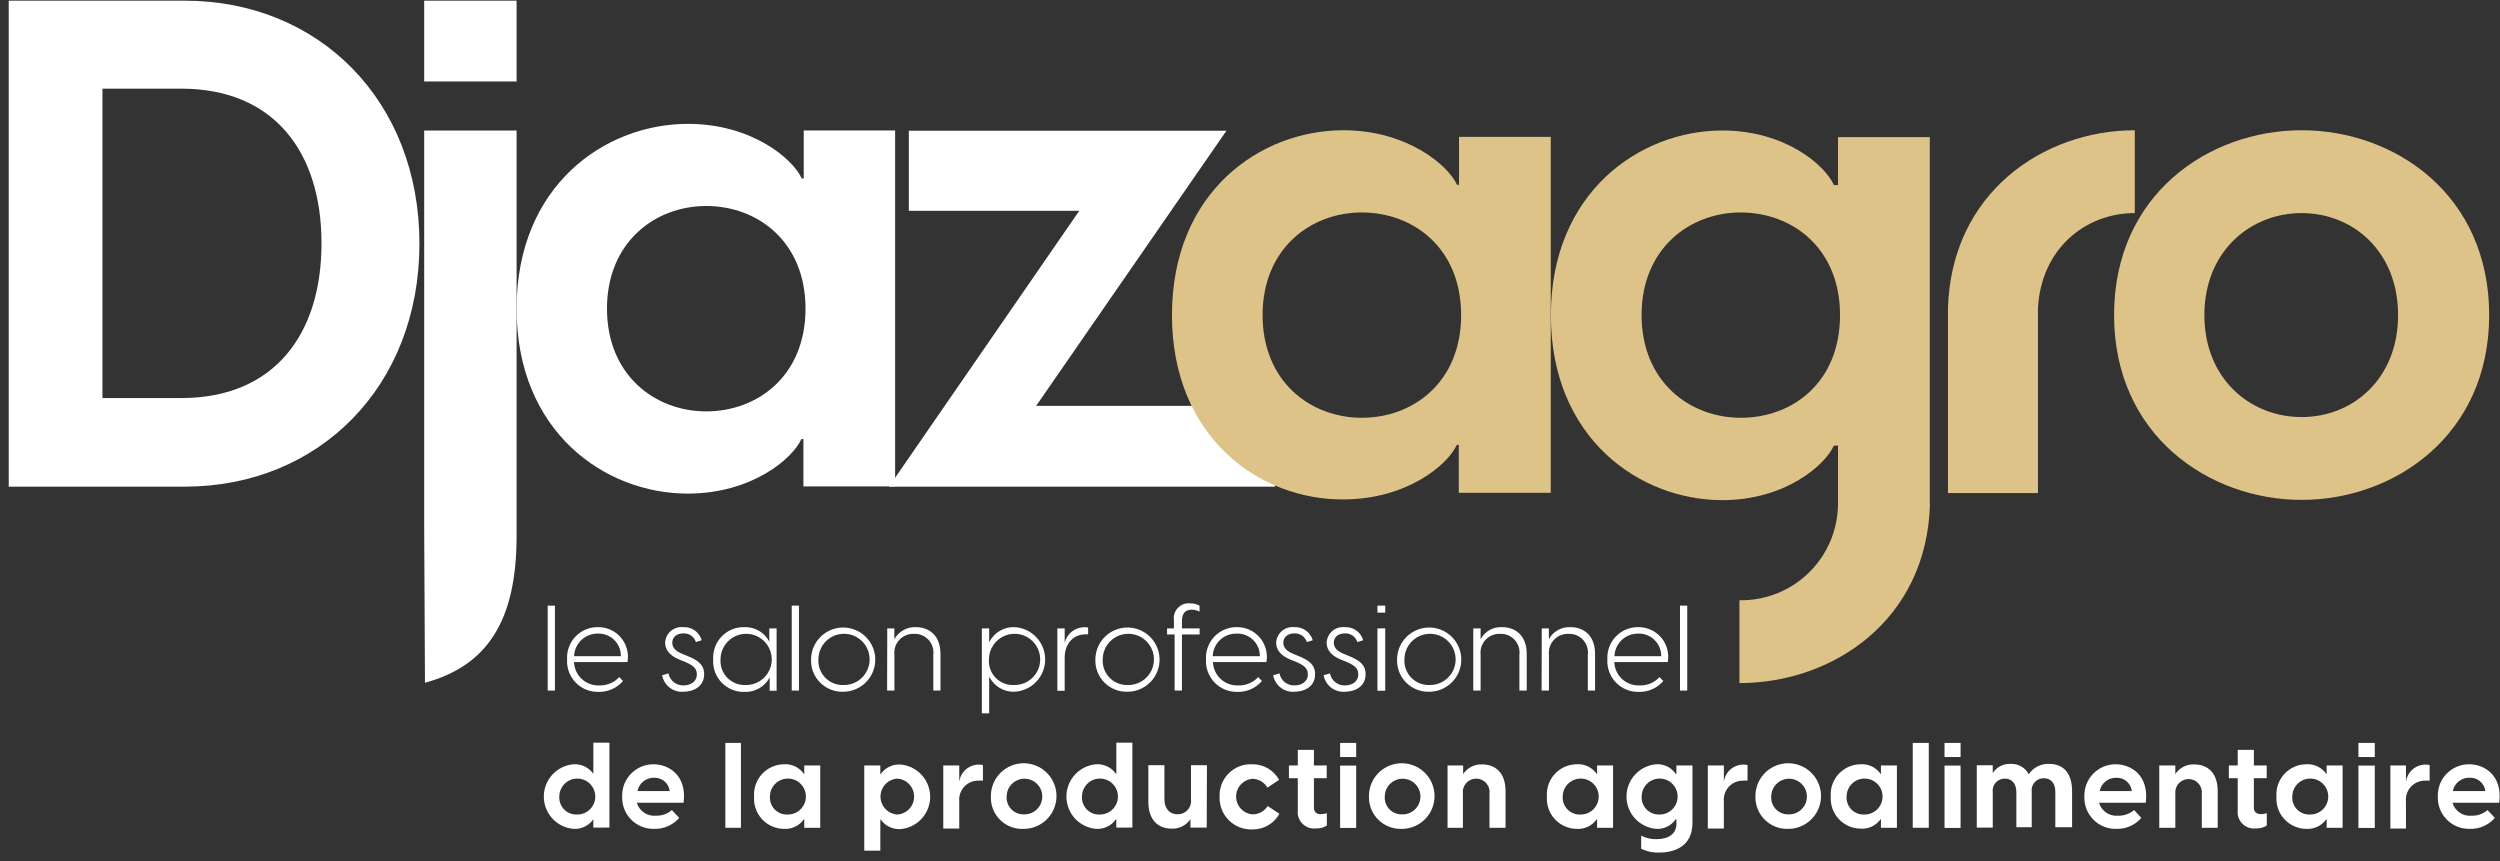 <svg width="209" height="72" viewBox="0 0 209 72" fill="none" xmlns="http://www.w3.org/2000/svg">
<rect x="0" y="0" width="209" height="72" fill="#333333" stroke="none"/>
<g clip-path="url(#clip0_13_571)">
<path d="M45.787 50.631H46.392V57.731H45.787V50.631Z" fill="white"/>
<path d="M47.409 55.119C47.389 54.771 47.441 54.423 47.561 54.096C47.682 53.768 47.868 53.47 48.109 53.217C48.349 52.965 48.639 52.765 48.96 52.629C49.281 52.494 49.627 52.425 49.975 52.429C50.342 52.422 50.705 52.496 51.039 52.647C51.373 52.798 51.67 53.021 51.907 53.3C52.145 53.579 52.317 53.908 52.412 54.262C52.507 54.616 52.523 54.986 52.457 55.347H47.988C47.998 55.616 48.06 55.88 48.173 56.125C48.285 56.369 48.445 56.589 48.644 56.771C48.842 56.953 49.074 57.093 49.328 57.184C49.581 57.275 49.85 57.315 50.118 57.301C50.427 57.31 50.734 57.253 51.019 57.133C51.303 57.013 51.558 56.832 51.767 56.604L52.086 56.93C51.835 57.223 51.522 57.458 51.169 57.615C50.816 57.773 50.433 57.85 50.047 57.842C49.69 57.852 49.335 57.788 49.005 57.654C48.674 57.52 48.375 57.318 48.127 57.062C47.879 56.806 47.687 56.501 47.563 56.166C47.439 55.832 47.387 55.475 47.409 55.119V55.119ZM51.903 54.858C51.908 54.603 51.86 54.35 51.763 54.114C51.666 53.879 51.521 53.666 51.337 53.488C51.154 53.311 50.936 53.174 50.697 53.084C50.458 52.995 50.204 52.956 49.949 52.969C49.442 52.969 48.955 53.166 48.59 53.518C48.225 53.871 48.012 54.351 47.995 54.858H51.903Z" fill="white"/>
<path d="M55.356 56.448L55.884 56.298C55.939 56.586 56.095 56.846 56.325 57.029C56.554 57.213 56.841 57.309 57.134 57.301C57.694 57.301 58.255 57.021 58.255 56.37C58.255 55.842 57.896 55.601 57.212 55.308L56.815 55.151C55.955 54.8 55.603 54.298 55.603 53.731C55.612 53.545 55.659 53.362 55.741 53.194C55.822 53.026 55.938 52.877 56.079 52.755C56.22 52.633 56.385 52.541 56.563 52.485C56.741 52.429 56.929 52.41 57.115 52.429C57.459 52.408 57.8 52.505 58.082 52.704C58.364 52.903 58.569 53.191 58.665 53.523L58.176 53.679C58.108 53.46 57.968 53.269 57.78 53.137C57.591 53.005 57.364 52.939 57.134 52.95C56.633 52.95 56.203 53.21 56.203 53.731C56.203 54.122 56.444 54.422 57.056 54.669L57.408 54.813C58.307 55.178 58.867 55.529 58.867 56.37C58.867 57.379 57.994 57.829 57.134 57.829C56.719 57.861 56.307 57.737 55.978 57.482C55.65 57.227 55.428 56.858 55.356 56.448V56.448Z" fill="white"/>
<path d="M59.623 55.132C59.601 54.779 59.653 54.426 59.774 54.095C59.896 53.764 60.086 53.462 60.331 53.207C60.576 52.953 60.871 52.753 61.198 52.618C61.524 52.484 61.875 52.42 62.228 52.429C62.654 52.413 63.077 52.519 63.445 52.733C63.814 52.948 64.115 53.262 64.312 53.64V53.64V52.533H64.925V57.744H64.345V56.63C64.147 57.008 63.847 57.323 63.478 57.537C63.109 57.751 62.687 57.857 62.261 57.842C61.904 57.855 61.549 57.794 61.218 57.661C60.887 57.529 60.588 57.329 60.339 57.073C60.09 56.818 59.898 56.513 59.775 56.179C59.651 55.844 59.599 55.488 59.623 55.132V55.132ZM62.287 57.269C62.714 57.287 63.138 57.176 63.502 56.952C63.866 56.728 64.155 56.399 64.331 56.009C64.507 55.619 64.562 55.185 64.49 54.764C64.417 54.342 64.22 53.952 63.924 53.643C63.627 53.334 63.245 53.121 62.827 53.032C62.408 52.942 61.972 52.98 61.576 53.14C61.179 53.3 60.839 53.575 60.6 53.931C60.361 54.285 60.234 54.704 60.235 55.132C60.218 55.41 60.258 55.688 60.354 55.95C60.45 56.211 60.599 56.45 60.792 56.65C60.985 56.851 61.217 57.01 61.475 57.116C61.732 57.222 62.008 57.274 62.287 57.269Z" fill="white"/>
<path d="M66.189 50.631H66.794V57.731H66.189V50.631Z" fill="white"/>
<path d="M67.804 55.132C67.807 54.602 67.966 54.084 68.263 53.645C68.559 53.205 68.979 52.863 69.47 52.662C69.96 52.461 70.5 52.409 71.019 52.514C71.539 52.619 72.016 52.876 72.39 53.252C72.764 53.628 73.019 54.106 73.121 54.626C73.224 55.146 73.17 55.685 72.966 56.175C72.763 56.665 72.419 57.083 71.978 57.377C71.537 57.672 71.018 57.829 70.488 57.829C70.131 57.84 69.776 57.777 69.445 57.645C69.114 57.514 68.813 57.315 68.561 57.062C68.31 56.809 68.113 56.508 67.982 56.176C67.852 55.844 67.791 55.488 67.804 55.132ZM70.488 57.269C70.915 57.283 71.336 57.169 71.698 56.942C72.06 56.715 72.346 56.385 72.519 55.995C72.692 55.604 72.744 55.171 72.669 54.751C72.594 54.33 72.395 53.941 72.098 53.635C71.801 53.328 71.419 53.117 71.001 53.029C70.583 52.941 70.148 52.98 69.752 53.141C69.357 53.302 69.018 53.578 68.78 53.932C68.542 54.287 68.415 54.705 68.416 55.132C68.402 55.411 68.445 55.69 68.543 55.951C68.642 56.212 68.793 56.451 68.987 56.651C69.181 56.852 69.415 57.01 69.673 57.116C69.931 57.222 70.209 57.274 70.488 57.269V57.269Z" fill="white"/>
<path d="M74.175 52.533H74.767V53.438C74.943 53.119 75.205 52.855 75.522 52.677C75.84 52.499 76.201 52.413 76.565 52.429C77.673 52.429 78.624 53.119 78.624 54.669V57.731H78.024V54.741C78.053 54.516 78.032 54.287 77.963 54.071C77.894 53.854 77.779 53.656 77.625 53.489C77.471 53.322 77.282 53.191 77.072 53.104C76.862 53.018 76.636 52.978 76.409 52.989C76.181 52.979 75.954 53.018 75.744 53.105C75.533 53.191 75.343 53.322 75.188 53.488C75.032 53.655 74.915 53.853 74.843 54.069C74.772 54.286 74.748 54.515 74.774 54.741V57.731H74.162L74.175 52.533Z" fill="white"/>
<path d="M82.082 52.533H82.695V53.64H82.727C82.924 53.263 83.224 52.948 83.591 52.734C83.959 52.52 84.38 52.414 84.805 52.429C85.499 52.463 86.152 52.762 86.63 53.265C87.109 53.767 87.376 54.435 87.376 55.129C87.376 55.823 87.109 56.49 86.63 56.993C86.152 57.495 85.499 57.795 84.805 57.829C84.38 57.844 83.959 57.738 83.591 57.523C83.224 57.309 82.924 56.995 82.727 56.617H82.695V59.633H82.082V52.533ZM84.727 57.269C85.155 57.287 85.578 57.176 85.942 56.952C86.307 56.728 86.596 56.399 86.772 56.009C86.948 55.619 87.003 55.185 86.93 54.764C86.858 54.342 86.66 53.952 86.364 53.643C86.068 53.334 85.686 53.121 85.267 53.032C84.849 52.942 84.413 52.98 84.016 53.14C83.619 53.3 83.28 53.575 83.041 53.931C82.802 54.285 82.674 54.704 82.675 55.132C82.656 55.41 82.695 55.69 82.79 55.952C82.886 56.214 83.035 56.453 83.228 56.655C83.421 56.856 83.654 57.014 83.913 57.12C84.171 57.226 84.448 57.276 84.727 57.269V57.269Z" fill="white"/>
<path d="M88.395 52.533H89.007V53.738C89.097 53.36 89.313 53.025 89.62 52.788C89.927 52.551 90.306 52.426 90.694 52.435C90.787 52.433 90.879 52.444 90.968 52.468V53.034C90.881 53.023 90.794 53.023 90.707 53.034C89.756 53.034 89.007 53.783 89.007 54.989V57.751H88.395V52.533Z" fill="white"/>
<path d="M91.573 55.132C91.576 54.602 91.735 54.084 92.032 53.645C92.328 53.205 92.748 52.863 93.239 52.662C93.73 52.461 94.269 52.409 94.788 52.514C95.308 52.619 95.785 52.876 96.159 53.252C96.533 53.628 96.787 54.106 96.89 54.626C96.993 55.146 96.939 55.685 96.735 56.175C96.532 56.665 96.188 57.083 95.747 57.377C95.305 57.672 94.787 57.829 94.257 57.829C93.9 57.84 93.546 57.777 93.214 57.645C92.883 57.514 92.582 57.315 92.33 57.062C92.079 56.809 91.882 56.508 91.751 56.176C91.621 55.844 91.561 55.488 91.573 55.132ZM94.257 57.269C94.684 57.283 95.105 57.169 95.467 56.942C95.829 56.715 96.115 56.385 96.288 55.995C96.461 55.604 96.513 55.171 96.438 54.751C96.363 54.33 96.165 53.941 95.867 53.635C95.57 53.328 95.188 53.117 94.77 53.029C94.352 52.941 93.917 52.98 93.521 53.141C93.126 53.302 92.787 53.578 92.549 53.932C92.311 54.287 92.184 54.705 92.186 55.132C92.171 55.411 92.214 55.69 92.312 55.951C92.411 56.212 92.562 56.451 92.756 56.651C92.95 56.852 93.184 57.01 93.442 57.116C93.7 57.222 93.978 57.274 94.257 57.269Z" fill="white"/>
<path d="M99.52 50.442C99.787 50.438 100.05 50.505 100.282 50.637V51.132C100.082 51.025 99.858 50.969 99.631 50.969C99.169 50.969 98.81 51.191 98.81 51.927V52.533H100.289V53.041H98.81V57.731H98.198V53.041H97.566V52.533H98.139V51.849C98.113 51.66 98.13 51.468 98.19 51.287C98.25 51.106 98.35 50.941 98.484 50.806C98.617 50.67 98.78 50.566 98.96 50.503C99.139 50.44 99.331 50.419 99.52 50.442V50.442Z" fill="white"/>
<path d="M100.823 55.119C100.803 54.771 100.855 54.423 100.976 54.096C101.096 53.768 101.282 53.47 101.523 53.217C101.764 52.965 102.053 52.765 102.374 52.629C102.695 52.494 103.041 52.425 103.389 52.429C103.756 52.422 104.119 52.496 104.453 52.647C104.788 52.798 105.084 53.021 105.322 53.3C105.559 53.579 105.732 53.908 105.827 54.262C105.922 54.616 105.937 54.986 105.871 55.347H101.403C101.412 55.616 101.474 55.88 101.587 56.125C101.699 56.369 101.86 56.589 102.058 56.771C102.256 56.953 102.489 57.093 102.742 57.184C102.995 57.275 103.264 57.315 103.533 57.301C103.842 57.311 104.149 57.254 104.433 57.133C104.718 57.013 104.973 56.833 105.181 56.604L105.5 56.93C105.249 57.223 104.936 57.458 104.583 57.615C104.231 57.773 103.847 57.85 103.461 57.842C103.105 57.852 102.75 57.788 102.419 57.654C102.089 57.52 101.79 57.318 101.541 57.062C101.293 56.806 101.101 56.501 100.977 56.166C100.854 55.832 100.801 55.475 100.823 55.119V55.119ZM105.324 54.858C105.327 54.604 105.278 54.352 105.18 54.117C105.082 53.882 104.937 53.67 104.754 53.493C104.571 53.316 104.354 53.178 104.116 53.088C103.878 52.998 103.624 52.958 103.37 52.969C102.857 52.96 102.361 53.154 101.99 53.507C101.618 53.86 101.4 54.346 101.383 54.858H105.324Z" fill="white"/>
<path d="M106.438 56.448L106.966 56.298C107.02 56.587 107.176 56.847 107.406 57.031C107.635 57.215 107.923 57.311 108.217 57.301C108.777 57.301 109.337 57.021 109.337 56.37C109.337 55.842 108.972 55.601 108.295 55.308L107.897 55.151C107.038 54.8 106.686 54.298 106.686 53.731C106.695 53.545 106.741 53.362 106.823 53.194C106.905 53.026 107.02 52.877 107.161 52.755C107.303 52.633 107.467 52.541 107.646 52.485C107.824 52.429 108.011 52.41 108.197 52.429C108.541 52.409 108.882 52.506 109.163 52.705C109.445 52.904 109.651 53.192 109.747 53.523L109.252 53.679C109.185 53.46 109.046 53.27 108.859 53.138C108.672 53.006 108.446 52.94 108.217 52.95C107.715 52.95 107.285 53.21 107.285 53.731C107.285 54.122 107.526 54.422 108.132 54.669L108.484 54.813C109.383 55.178 109.943 55.529 109.943 56.37C109.943 57.379 109.076 57.829 108.217 57.829C107.801 57.861 107.389 57.737 107.061 57.482C106.732 57.227 106.51 56.858 106.438 56.448V56.448Z" fill="white"/>
<path d="M110.653 56.448L111.187 56.298C111.241 56.587 111.397 56.847 111.627 57.031C111.856 57.215 112.144 57.311 112.438 57.301C112.998 57.301 113.552 57.021 113.552 56.37C113.552 55.842 113.193 55.601 112.516 55.308L112.112 55.151C111.252 54.8 110.907 54.298 110.907 53.731C110.915 53.545 110.961 53.363 111.042 53.195C111.123 53.027 111.237 52.877 111.378 52.755C111.519 52.633 111.683 52.541 111.861 52.485C112.039 52.429 112.226 52.41 112.412 52.429C112.756 52.407 113.098 52.503 113.38 52.702C113.662 52.901 113.867 53.191 113.962 53.523L113.473 53.679C113.406 53.46 113.267 53.27 113.08 53.138C112.893 53.006 112.667 52.94 112.438 52.95C111.936 52.95 111.506 53.21 111.506 53.731C111.506 54.122 111.747 54.422 112.353 54.669L112.705 54.813C113.604 55.178 114.164 55.529 114.164 56.37C114.164 57.379 113.297 57.829 112.438 57.829C112.022 57.861 111.609 57.737 111.279 57.482C110.949 57.227 110.726 56.858 110.653 56.448V56.448Z" fill="white"/>
<path d="M115.154 50.631H115.805V51.217H115.154V50.631ZM115.154 52.533H115.805V57.744H115.154V52.533Z" fill="white"/>
<path d="M116.795 55.132C116.798 54.601 116.958 54.084 117.254 53.644C117.551 53.204 117.972 52.862 118.463 52.661C118.954 52.46 119.493 52.409 120.013 52.515C120.533 52.62 121.01 52.878 121.384 53.254C121.757 53.631 122.011 54.109 122.113 54.63C122.215 55.151 122.16 55.69 121.955 56.179C121.751 56.669 121.406 57.087 120.964 57.38C120.522 57.674 120.003 57.83 119.473 57.829C119.117 57.839 118.762 57.776 118.432 57.643C118.101 57.511 117.801 57.312 117.55 57.06C117.299 56.807 117.103 56.506 116.973 56.174C116.843 55.843 116.783 55.488 116.795 55.132ZM119.473 57.269C119.9 57.284 120.322 57.172 120.684 56.946C121.047 56.719 121.334 56.39 121.508 56C121.682 55.609 121.735 55.176 121.661 54.755C121.587 54.334 121.389 53.945 121.092 53.638C120.795 53.33 120.413 53.119 119.994 53.03C119.576 52.942 119.141 52.98 118.745 53.141C118.349 53.301 118.01 53.577 117.772 53.932C117.533 54.286 117.407 54.705 117.408 55.132C117.393 55.41 117.436 55.688 117.534 55.949C117.632 56.21 117.782 56.448 117.976 56.649C118.17 56.849 118.402 57.008 118.66 57.114C118.917 57.221 119.194 57.273 119.473 57.269V57.269Z" fill="white"/>
<path d="M123.166 52.533H123.778V53.438C123.95 53.116 124.211 52.85 124.53 52.671C124.848 52.492 125.211 52.408 125.576 52.429C126.683 52.429 127.634 53.119 127.634 54.669V57.731H127.022V54.741C127.051 54.516 127.03 54.288 126.961 54.072C126.893 53.856 126.778 53.658 126.624 53.491C126.471 53.325 126.283 53.193 126.074 53.106C125.865 53.02 125.639 52.979 125.413 52.989C125.186 52.979 124.959 53.018 124.748 53.105C124.537 53.191 124.347 53.322 124.192 53.488C124.036 53.655 123.919 53.853 123.848 54.069C123.776 54.286 123.752 54.515 123.778 54.741V57.731H123.166V52.533Z" fill="white"/>
<path d="M128.891 52.533H129.484V53.438C129.66 53.119 129.921 52.855 130.239 52.677C130.557 52.499 130.918 52.413 131.282 52.429C132.396 52.429 133.347 53.119 133.347 54.669V57.731H132.741V54.741C132.77 54.516 132.749 54.288 132.68 54.072C132.612 53.856 132.497 53.658 132.344 53.491C132.19 53.325 132.003 53.193 131.793 53.106C131.584 53.02 131.359 52.979 131.132 52.989C130.904 52.979 130.677 53.019 130.466 53.105C130.255 53.191 130.065 53.322 129.909 53.488C129.753 53.654 129.635 53.853 129.563 54.069C129.491 54.285 129.466 54.514 129.491 54.741V57.731H128.878L128.891 52.533Z" fill="white"/>
<path d="M134.376 55.119C134.357 54.771 134.409 54.423 134.529 54.096C134.65 53.768 134.836 53.47 135.076 53.217C135.317 52.965 135.607 52.765 135.928 52.629C136.249 52.494 136.594 52.425 136.943 52.429C137.309 52.422 137.673 52.496 138.007 52.647C138.341 52.798 138.638 53.021 138.875 53.3C139.113 53.579 139.285 53.908 139.38 54.262C139.475 54.616 139.49 54.986 139.425 55.347H134.956C134.965 55.616 135.028 55.88 135.14 56.125C135.253 56.369 135.413 56.589 135.611 56.771C135.81 56.953 136.042 57.093 136.295 57.184C136.549 57.275 136.817 57.315 137.086 57.301C137.395 57.311 137.702 57.254 137.987 57.133C138.271 57.013 138.526 56.833 138.734 56.604L139.053 56.93C138.802 57.223 138.489 57.458 138.137 57.615C137.784 57.773 137.401 57.85 137.015 57.842C136.658 57.852 136.303 57.788 135.973 57.654C135.642 57.52 135.343 57.318 135.095 57.062C134.847 56.806 134.655 56.501 134.531 56.166C134.407 55.832 134.355 55.475 134.376 55.119ZM138.878 54.858C138.88 54.604 138.831 54.352 138.733 54.117C138.635 53.882 138.49 53.67 138.308 53.493C138.125 53.316 137.907 53.178 137.669 53.088C137.431 52.998 137.178 52.958 136.923 52.969C136.416 52.969 135.929 53.166 135.564 53.518C135.199 53.871 134.986 54.351 134.969 54.858H138.878Z" fill="white"/>
<path d="M140.448 50.631H141.053V57.731H140.448V50.631Z" fill="white"/>
<path d="M49.604 69.189V68.492C49.419 68.756 49.169 68.969 48.878 69.109C48.587 69.249 48.265 69.313 47.943 69.293C47.267 69.236 46.636 68.926 46.177 68.426C45.718 67.926 45.463 67.272 45.463 66.593C45.463 65.914 45.718 65.26 46.177 64.76C46.636 64.26 47.267 63.951 47.943 63.893C48.266 63.872 48.588 63.934 48.879 64.075C49.17 64.215 49.42 64.429 49.604 64.694V64.694V62.089H50.946V69.182L49.604 69.189ZM48.184 68.095C48.484 68.11 48.783 68.035 49.04 67.88C49.298 67.724 49.503 67.495 49.629 67.222C49.755 66.949 49.796 66.644 49.747 66.347C49.698 66.05 49.561 65.775 49.354 65.557C49.147 65.338 48.88 65.187 48.586 65.122C48.292 65.058 47.985 65.083 47.706 65.194C47.426 65.305 47.187 65.498 47.017 65.746C46.849 65.995 46.758 66.289 46.758 66.59C46.746 66.784 46.774 66.978 46.841 67.161C46.907 67.344 47.011 67.51 47.145 67.652C47.278 67.793 47.44 67.905 47.618 67.981C47.797 68.057 47.99 68.096 48.184 68.095V68.095Z" fill="white"/>
<path d="M52.014 66.59C52.002 66.24 52.06 65.891 52.186 65.565C52.311 65.238 52.501 64.94 52.744 64.688C52.987 64.437 53.279 64.236 53.601 64.1C53.923 63.963 54.27 63.893 54.62 63.893C55.922 63.893 57.44 64.825 57.147 67.111H53.239C53.337 67.448 53.549 67.74 53.839 67.937C54.129 68.134 54.479 68.225 54.828 68.192C55.318 68.21 55.797 68.043 56.17 67.723L56.782 68.375C56.522 68.674 56.198 68.912 55.834 69.071C55.47 69.23 55.075 69.306 54.678 69.293C54.323 69.301 53.969 69.237 53.64 69.103C53.31 68.97 53.012 68.77 52.762 68.517C52.512 68.264 52.317 67.962 52.189 67.631C52.06 67.299 52.001 66.945 52.014 66.59ZM55.988 66.134C55.95 65.819 55.795 65.529 55.554 65.322C55.312 65.116 55.002 65.008 54.685 65.02C54.358 65.011 54.039 65.118 53.784 65.322C53.529 65.526 53.354 65.813 53.291 66.134H55.988Z" fill="white"/>
<path d="M60.639 62.108H61.941V69.202H60.639V62.108Z" fill="white"/>
<path d="M63.042 66.59C63.018 66.246 63.065 65.901 63.18 65.576C63.294 65.251 63.474 64.952 63.709 64.7C63.943 64.447 64.227 64.245 64.543 64.106C64.858 63.968 65.199 63.895 65.544 63.893C65.866 63.872 66.189 63.934 66.48 64.075C66.771 64.215 67.021 64.429 67.205 64.694H67.237V63.991H68.573V69.202H67.237V68.492H67.205C67.019 68.756 66.769 68.969 66.478 69.109C66.188 69.249 65.866 69.313 65.544 69.293C65.198 69.291 64.857 69.219 64.541 69.08C64.225 68.941 63.941 68.738 63.706 68.484C63.472 68.231 63.292 67.932 63.178 67.606C63.063 67.28 63.017 66.934 63.042 66.59V66.59ZM65.817 68.095C66.117 68.105 66.413 68.026 66.667 67.867C66.921 67.708 67.122 67.477 67.244 67.203C67.366 66.929 67.403 66.625 67.351 66.33C67.299 66.034 67.16 65.761 66.952 65.546C66.744 65.33 66.476 65.181 66.183 65.119C65.889 65.057 65.584 65.083 65.306 65.195C65.028 65.308 64.79 65.5 64.622 65.749C64.454 65.997 64.365 66.29 64.365 66.59C64.352 66.786 64.38 66.983 64.448 67.168C64.516 67.353 64.621 67.522 64.758 67.663C64.895 67.805 65.06 67.917 65.242 67.991C65.424 68.065 65.62 68.1 65.817 68.095V68.095Z" fill="white"/>
<path d="M72.253 63.991H73.595V64.714H73.628C73.811 64.449 74.06 64.236 74.35 64.096C74.639 63.956 74.961 63.892 75.282 63.913C75.959 63.97 76.589 64.28 77.048 64.78C77.507 65.28 77.762 65.934 77.762 66.613C77.762 67.292 77.507 67.946 77.048 68.446C76.589 68.946 75.959 69.255 75.282 69.313C74.961 69.332 74.64 69.268 74.35 69.128C74.061 68.988 73.812 68.775 73.628 68.511H73.595V71.117H72.253V63.991ZM75.015 68.095C75.396 68.07 75.754 67.9 76.015 67.622C76.276 67.343 76.421 66.975 76.421 66.593C76.421 66.211 76.276 65.844 76.015 65.565C75.754 65.286 75.396 65.117 75.015 65.092C74.634 65.117 74.277 65.286 74.016 65.565C73.755 65.844 73.609 66.211 73.609 66.593C73.609 66.975 73.755 67.343 74.016 67.622C74.277 67.9 74.634 68.07 75.015 68.095V68.095Z" fill="white"/>
<path d="M78.858 63.991H80.194V65.365C80.243 64.967 80.435 64.601 80.735 64.335C81.035 64.069 81.421 63.921 81.822 63.919C81.941 63.916 82.059 63.929 82.174 63.958V65.261C82.061 65.251 81.948 65.251 81.835 65.261C81.609 65.253 81.383 65.293 81.174 65.378C80.964 65.464 80.775 65.594 80.62 65.758C80.464 65.923 80.346 66.119 80.272 66.333C80.199 66.547 80.172 66.775 80.194 67V69.267H78.858V63.991Z" fill="white"/>
<path d="M82.838 66.59C82.83 66.046 82.984 65.511 83.281 65.055C83.578 64.599 84.004 64.241 84.505 64.028C85.006 63.815 85.559 63.755 86.093 63.857C86.628 63.959 87.12 64.218 87.507 64.6C87.895 64.983 88.159 65.472 88.267 66.005C88.376 66.539 88.323 67.092 88.116 67.596C87.908 68.099 87.556 68.529 87.103 68.831C86.65 69.134 86.118 69.294 85.574 69.293C85.212 69.312 84.851 69.254 84.513 69.126C84.175 68.997 83.868 68.799 83.61 68.544C83.353 68.29 83.151 67.985 83.018 67.648C82.885 67.312 82.824 66.951 82.838 66.59ZM85.574 68.082C85.871 68.096 86.166 68.021 86.421 67.866C86.676 67.711 86.878 67.483 87.002 67.212C87.126 66.941 87.166 66.639 87.117 66.345C87.067 66.051 86.931 65.779 86.726 65.563C86.52 65.347 86.255 65.198 85.964 65.134C85.673 65.071 85.369 65.096 85.092 65.206C84.816 65.317 84.578 65.508 84.411 65.754C84.244 66.001 84.154 66.292 84.154 66.59C84.142 66.783 84.17 66.976 84.237 67.157C84.303 67.339 84.406 67.505 84.539 67.645C84.672 67.785 84.833 67.896 85.011 67.971C85.189 68.046 85.38 68.084 85.574 68.082V68.082Z" fill="white"/>
<path d="M93.325 69.189V68.492H93.293C93.108 68.756 92.858 68.969 92.567 69.109C92.276 69.249 91.954 69.313 91.632 69.293C90.955 69.236 90.325 68.926 89.866 68.426C89.407 67.926 89.152 67.272 89.152 66.593C89.152 65.914 89.407 65.26 89.866 64.76C90.325 64.26 90.955 63.951 91.632 63.893C91.954 63.872 92.277 63.934 92.568 64.075C92.859 64.215 93.109 64.429 93.293 64.694H93.325V62.089H94.667V69.182L93.325 69.189ZM91.905 68.095C92.205 68.105 92.501 68.026 92.755 67.867C93.009 67.708 93.21 67.477 93.332 67.203C93.454 66.929 93.491 66.625 93.439 66.33C93.387 66.034 93.248 65.761 93.04 65.546C92.832 65.33 92.564 65.181 92.271 65.119C91.978 65.057 91.672 65.083 91.394 65.195C91.116 65.308 90.878 65.5 90.71 65.749C90.543 65.997 90.453 66.29 90.453 66.59C90.441 66.786 90.47 66.983 90.538 67.167C90.606 67.352 90.712 67.52 90.849 67.661C90.985 67.803 91.15 67.914 91.332 67.989C91.513 68.064 91.709 68.1 91.905 68.095V68.095Z" fill="white"/>
<path d="M100.882 69.189H99.52V68.479C99.35 68.734 99.116 68.942 98.842 69.081C98.569 69.22 98.264 69.286 97.957 69.274C96.882 69.274 96.003 68.622 96.003 67.033V63.971H97.345V66.811C97.345 67.573 97.755 68.075 98.452 68.075C98.612 68.076 98.77 68.044 98.916 67.978C99.062 67.913 99.192 67.818 99.298 67.698C99.403 67.578 99.482 67.437 99.528 67.284C99.575 67.131 99.587 66.97 99.566 66.811V63.971H100.901L100.882 69.189Z" fill="white"/>
<path d="M101.957 66.59C101.943 66.229 102.006 65.869 102.139 65.533C102.272 65.198 102.474 64.893 102.731 64.64C102.989 64.386 103.296 64.189 103.633 64.06C103.971 63.932 104.332 63.875 104.692 63.893C105.149 63.886 105.599 64.004 105.994 64.234C106.388 64.463 106.713 64.796 106.933 65.196L105.956 65.847C105.831 65.631 105.653 65.449 105.439 65.32C105.225 65.19 104.982 65.116 104.731 65.105C104.354 65.13 104 65.297 103.741 65.574C103.482 65.85 103.338 66.215 103.338 66.593C103.338 66.972 103.482 67.336 103.741 67.612C104 67.889 104.354 68.057 104.731 68.082C104.981 68.079 105.227 68.013 105.445 67.891C105.663 67.77 105.848 67.596 105.982 67.385L106.959 68.036C106.738 68.435 106.412 68.766 106.018 68.996C105.624 69.225 105.175 69.344 104.718 69.339C104.352 69.356 103.986 69.297 103.644 69.166C103.302 69.034 102.991 68.832 102.731 68.573C102.471 68.315 102.268 68.005 102.135 67.663C102.001 67.322 101.941 66.956 101.957 66.59V66.59Z" fill="white"/>
<path d="M108.496 67.749V65.059H107.754V63.991H108.496V62.688H109.845V63.991H110.913V65.059H109.845V67.534C109.841 67.61 109.854 67.685 109.883 67.755C109.912 67.825 109.956 67.887 110.012 67.938C110.069 67.988 110.135 68.026 110.208 68.047C110.28 68.069 110.356 68.074 110.431 68.062C110.599 68.06 110.766 68.034 110.926 67.984V69.013C110.656 69.19 110.336 69.275 110.014 69.254C109.81 69.279 109.603 69.257 109.408 69.191C109.214 69.124 109.037 69.014 108.891 68.87C108.745 68.725 108.633 68.549 108.565 68.355C108.497 68.161 108.473 67.954 108.496 67.749Z" fill="white"/>
<path d="M112.034 62.108H113.376V63.287H112.034V62.108ZM112.034 64.004H113.376V69.215H112.034V64.004Z" fill="white"/>
<path d="M114.444 66.59C114.436 66.046 114.59 65.512 114.887 65.056C115.183 64.6 115.609 64.242 116.109 64.029C116.609 63.815 117.162 63.755 117.697 63.856C118.231 63.958 118.723 64.216 119.111 64.598C119.498 64.98 119.763 65.468 119.872 66.001C119.981 66.534 119.929 67.088 119.723 67.591C119.517 68.094 119.165 68.525 118.713 68.828C118.262 69.131 117.73 69.293 117.186 69.293C116.825 69.307 116.466 69.246 116.13 69.116C115.794 68.985 115.488 68.787 115.231 68.534C114.974 68.281 114.772 67.978 114.636 67.643C114.501 67.309 114.435 66.951 114.444 66.59ZM117.186 68.082C117.484 68.096 117.779 68.021 118.033 67.866C118.288 67.711 118.49 67.483 118.614 67.212C118.738 66.941 118.778 66.639 118.729 66.345C118.68 66.051 118.543 65.779 118.338 65.563C118.133 65.347 117.867 65.198 117.576 65.134C117.285 65.071 116.981 65.096 116.705 65.206C116.428 65.317 116.19 65.508 116.023 65.754C115.856 66.001 115.766 66.292 115.766 66.59C115.753 66.783 115.781 66.977 115.847 67.159C115.913 67.341 116.016 67.507 116.149 67.647C116.282 67.787 116.443 67.898 116.622 67.973C116.8 68.048 116.992 68.085 117.186 68.082V68.082Z" fill="white"/>
<path d="M121.016 63.991H122.319V64.714C122.491 64.453 122.728 64.241 123.007 64.099C123.285 63.958 123.596 63.891 123.909 63.906C124.983 63.906 125.863 64.558 125.863 66.147V69.202H124.521V66.362C124.542 66.204 124.529 66.043 124.483 65.89C124.437 65.737 124.358 65.596 124.253 65.476C124.148 65.356 124.018 65.26 123.873 65.194C123.728 65.128 123.57 65.094 123.41 65.094C123.251 65.094 123.093 65.128 122.948 65.194C122.802 65.26 122.673 65.356 122.567 65.476C122.462 65.596 122.384 65.737 122.338 65.89C122.292 66.043 122.279 66.204 122.3 66.362V69.202H121.016V63.991Z" fill="white"/>
<path d="M129.322 66.59C129.297 66.246 129.343 65.9 129.457 65.575C129.571 65.249 129.751 64.951 129.986 64.698C130.22 64.445 130.505 64.243 130.821 64.104C131.137 63.966 131.478 63.894 131.823 63.893C132.145 63.872 132.468 63.934 132.759 64.075C133.05 64.215 133.3 64.429 133.484 64.694H133.517V63.991H134.852V69.202H133.517V68.492H133.484C133.299 68.756 133.049 68.969 132.758 69.109C132.467 69.249 132.145 69.313 131.823 69.293C131.478 69.291 131.136 69.219 130.82 69.08C130.504 68.941 130.22 68.738 129.986 68.484C129.751 68.231 129.571 67.932 129.457 67.606C129.343 67.28 129.297 66.934 129.322 66.59V66.59ZM132.096 68.095C132.396 68.105 132.692 68.026 132.946 67.867C133.2 67.708 133.401 67.477 133.523 67.203C133.645 66.929 133.683 66.625 133.63 66.33C133.578 66.034 133.439 65.761 133.231 65.546C133.023 65.33 132.755 65.181 132.462 65.119C132.169 65.057 131.863 65.083 131.585 65.195C131.307 65.308 131.069 65.5 130.902 65.749C130.734 65.997 130.644 66.29 130.644 66.59C130.631 66.786 130.659 66.982 130.727 67.167C130.794 67.351 130.899 67.519 131.035 67.661C131.171 67.803 131.335 67.914 131.517 67.989C131.699 68.064 131.894 68.1 132.09 68.095H132.096Z" fill="white"/>
<path d="M137.203 70.954V69.86C137.605 70.069 138.054 70.17 138.506 70.153C139.509 70.153 140.148 69.684 140.148 68.889V68.492H140.089C139.909 68.756 139.664 68.968 139.377 69.109C139.091 69.249 138.773 69.313 138.454 69.293C137.778 69.236 137.147 68.926 136.688 68.426C136.229 67.926 135.974 67.272 135.974 66.593C135.974 65.914 136.229 65.26 136.688 64.76C137.147 64.26 137.778 63.951 138.454 63.893C138.773 63.872 139.092 63.934 139.379 64.075C139.666 64.216 139.911 64.429 140.089 64.694H140.148V63.991H141.489V68.805C141.489 70.791 139.926 71.273 138.747 71.273C138.214 71.298 137.683 71.189 137.203 70.954ZM138.695 68.095C138.995 68.105 139.291 68.026 139.545 67.867C139.799 67.708 140 67.477 140.122 67.203C140.244 66.929 140.281 66.625 140.229 66.33C140.177 66.034 140.038 65.761 139.83 65.546C139.622 65.33 139.354 65.181 139.06 65.119C138.767 65.057 138.462 65.083 138.184 65.195C137.906 65.308 137.668 65.5 137.5 65.749C137.332 65.997 137.243 66.29 137.242 66.59C137.232 66.786 137.261 66.982 137.33 67.166C137.398 67.35 137.504 67.518 137.64 67.659C137.777 67.8 137.941 67.912 138.122 67.987C138.304 68.062 138.499 68.099 138.695 68.095V68.095Z" fill="white"/>
<path d="M142.773 63.991H144.115V65.365C144.164 64.967 144.356 64.601 144.656 64.335C144.956 64.069 145.342 63.921 145.743 63.919C145.862 63.916 145.98 63.929 146.095 63.958V65.261C145.982 65.252 145.869 65.252 145.756 65.261C145.53 65.253 145.305 65.293 145.095 65.378C144.885 65.464 144.697 65.594 144.541 65.758C144.386 65.923 144.267 66.119 144.194 66.333C144.12 66.547 144.093 66.775 144.115 67V69.267H142.773V63.991Z" fill="white"/>
<path d="M146.753 66.59C146.745 66.046 146.899 65.512 147.196 65.056C147.493 64.6 147.918 64.242 148.418 64.029C148.919 63.815 149.471 63.755 150.006 63.856C150.54 63.958 151.033 64.216 151.42 64.598C151.808 64.98 152.073 65.468 152.182 66.001C152.291 66.534 152.239 67.088 152.032 67.591C151.826 68.094 151.475 68.525 151.023 68.828C150.571 69.131 150.039 69.293 149.495 69.293C149.135 69.307 148.775 69.246 148.439 69.116C148.103 68.985 147.797 68.787 147.54 68.534C147.283 68.281 147.081 67.978 146.946 67.643C146.81 67.309 146.745 66.951 146.753 66.59V66.59ZM149.495 68.082C149.793 68.096 150.088 68.021 150.343 67.866C150.597 67.711 150.799 67.483 150.923 67.212C151.047 66.941 151.087 66.639 151.038 66.345C150.989 66.051 150.853 65.779 150.647 65.563C150.442 65.347 150.176 65.198 149.885 65.134C149.594 65.071 149.291 65.096 149.014 65.206C148.737 65.317 148.5 65.508 148.332 65.754C148.165 66.001 148.076 66.292 148.075 66.59C148.063 66.783 148.09 66.977 148.156 67.159C148.222 67.341 148.325 67.507 148.458 67.647C148.592 67.787 148.753 67.898 148.931 67.973C149.11 68.048 149.302 68.085 149.495 68.082V68.082Z" fill="white"/>
<path d="M153.052 66.59C153.027 66.246 153.073 65.9 153.187 65.575C153.301 65.249 153.481 64.951 153.716 64.698C153.951 64.445 154.235 64.243 154.551 64.104C154.867 63.966 155.208 63.894 155.553 63.893C155.876 63.872 156.198 63.934 156.489 64.075C156.78 64.215 157.03 64.429 157.214 64.694H157.247V63.991H158.582V69.202H157.247V68.492H157.214C157.025 68.755 156.772 68.965 156.479 69.101C156.186 69.238 155.863 69.298 155.54 69.274C155.198 69.27 154.86 69.197 154.546 69.058C154.233 68.919 153.952 68.718 153.719 68.467C153.486 68.216 153.307 67.92 153.192 67.597C153.077 67.274 153.03 66.932 153.052 66.59V66.59ZM155.827 68.095C156.126 68.105 156.422 68.026 156.676 67.867C156.931 67.708 157.132 67.477 157.254 67.203C157.375 66.929 157.413 66.625 157.361 66.33C157.309 66.034 157.17 65.761 156.961 65.546C156.753 65.33 156.485 65.181 156.192 65.119C155.899 65.057 155.594 65.083 155.316 65.195C155.038 65.308 154.8 65.5 154.632 65.749C154.464 65.997 154.374 66.29 154.374 66.59C154.361 66.786 154.39 66.983 154.458 67.168C154.525 67.353 154.631 67.522 154.768 67.663C154.904 67.805 155.069 67.917 155.252 67.991C155.434 68.065 155.63 68.1 155.827 68.095V68.095Z" fill="white"/>
<path d="M159.905 62.108H161.246V69.202H159.905V62.108Z" fill="white"/>
<path d="M162.562 62.108H163.904V63.287H162.562V62.108ZM162.562 64.004H163.904V69.215H162.562V64.004Z" fill="white"/>
<path d="M168.568 66.232C168.568 65.489 168.177 65.092 167.604 65.092C167.459 65.089 167.316 65.118 167.184 65.177C167.051 65.235 166.933 65.321 166.837 65.43C166.741 65.538 166.67 65.666 166.628 65.804C166.586 65.942 166.575 66.088 166.594 66.232V69.189H165.259V63.978H166.594V64.629C166.753 64.381 166.974 64.179 167.236 64.044C167.499 63.909 167.792 63.845 168.086 63.861C168.395 63.846 168.702 63.919 168.971 64.073C169.24 64.226 169.459 64.453 169.604 64.727C169.791 64.446 170.048 64.219 170.35 64.067C170.651 63.915 170.986 63.844 171.324 63.861C172.424 63.861 173.226 64.551 173.226 66.141V69.156H171.825V66.199C171.825 65.457 171.441 65.059 170.861 65.059C170.716 65.057 170.573 65.086 170.441 65.144C170.308 65.203 170.19 65.289 170.094 65.397C169.998 65.505 169.927 65.633 169.885 65.772C169.843 65.91 169.832 66.056 169.851 66.199V69.156H168.568V66.232Z" fill="white"/>
<path d="M174.255 66.59C174.243 66.24 174.301 65.891 174.426 65.565C174.552 65.238 174.742 64.94 174.985 64.688C175.228 64.437 175.52 64.236 175.842 64.1C176.164 63.963 176.51 63.893 176.86 63.893C178.163 63.893 179.674 64.825 179.388 67.111H175.479C175.578 67.448 175.79 67.74 176.08 67.937C176.37 68.134 176.72 68.225 177.069 68.192C177.558 68.206 178.036 68.039 178.411 67.723L179.016 68.375C178.757 68.674 178.434 68.912 178.071 69.071C177.709 69.23 177.315 69.306 176.919 69.293C176.564 69.301 176.21 69.237 175.881 69.103C175.551 68.97 175.252 68.77 175.003 68.517C174.753 68.264 174.558 67.962 174.429 67.631C174.301 67.299 174.241 66.945 174.255 66.59V66.59ZM178.222 66.134C178.186 65.818 178.031 65.527 177.79 65.321C177.548 65.114 177.237 65.007 176.919 65.02C176.594 65.012 176.276 65.12 176.022 65.324C175.768 65.528 175.594 65.814 175.532 66.134H178.222Z" fill="white"/>
<path d="M180.515 63.991H181.857V64.714C182.027 64.452 182.264 64.239 182.543 64.097C182.822 63.956 183.133 63.89 183.446 63.906C184.514 63.906 185.4 64.558 185.4 66.147V69.202H184.071V66.362C184.088 66.206 184.072 66.049 184.024 65.9C183.976 65.751 183.897 65.614 183.793 65.498C183.688 65.381 183.561 65.288 183.418 65.225C183.275 65.161 183.12 65.128 182.964 65.128C182.807 65.128 182.653 65.161 182.51 65.225C182.367 65.288 182.239 65.381 182.135 65.498C182.03 65.614 181.952 65.751 181.904 65.9C181.856 66.049 181.84 66.206 181.857 66.362V69.202H180.515V63.991Z" fill="white"/>
<path d="M187.074 67.749V65.059H186.332V63.991H187.074V62.688H188.423V63.991H189.497V65.059H188.423V67.534C188.423 67.802 188.572 68.062 189.015 68.062C189.181 68.059 189.346 68.033 189.504 67.984V69.013C189.234 69.19 188.914 69.275 188.592 69.254C188.388 69.279 188.181 69.257 187.986 69.191C187.791 69.124 187.614 69.014 187.468 68.87C187.322 68.725 187.211 68.549 187.143 68.355C187.074 68.161 187.051 67.954 187.074 67.749Z" fill="white"/>
<path d="M190.312 66.59C190.287 66.246 190.333 65.9 190.447 65.575C190.561 65.249 190.741 64.951 190.976 64.698C191.21 64.445 191.495 64.243 191.811 64.104C192.127 63.966 192.468 63.894 192.813 63.893C193.135 63.872 193.458 63.934 193.749 64.075C194.04 64.215 194.29 64.429 194.474 64.694H194.507V63.991H195.842V69.202H194.507V68.492H194.474C194.289 68.756 194.039 68.969 193.748 69.109C193.457 69.249 193.135 69.313 192.813 69.293C192.468 69.291 192.126 69.219 191.81 69.08C191.494 68.941 191.21 68.738 190.976 68.484C190.741 68.231 190.561 67.932 190.447 67.606C190.333 67.28 190.287 66.934 190.312 66.59V66.59ZM193.086 68.095C193.386 68.105 193.682 68.026 193.936 67.867C194.19 67.708 194.391 67.477 194.513 67.203C194.635 66.929 194.673 66.625 194.62 66.33C194.568 66.034 194.429 65.761 194.221 65.546C194.013 65.33 193.745 65.181 193.452 65.119C193.159 65.057 192.853 65.083 192.575 65.195C192.297 65.308 192.059 65.5 191.892 65.749C191.724 65.997 191.634 66.29 191.634 66.59C191.621 66.786 191.65 66.983 191.717 67.168C191.785 67.353 191.891 67.522 192.027 67.663C192.164 67.805 192.329 67.917 192.511 67.991C192.694 68.065 192.89 68.1 193.086 68.095V68.095Z" fill="white"/>
<path d="M197.164 62.108H198.532V63.287H197.164V62.108ZM197.164 64.004H198.532V69.215H197.164V64.004Z" fill="white"/>
<path d="M199.835 63.991H201.138V65.365C201.187 64.967 201.379 64.601 201.679 64.335C201.979 64.069 202.365 63.921 202.766 63.919C202.884 63.916 203.003 63.929 203.118 63.958V65.261C203.005 65.251 202.892 65.251 202.779 65.261C202.553 65.253 202.327 65.293 202.118 65.378C201.908 65.464 201.719 65.594 201.564 65.758C201.408 65.923 201.29 66.119 201.216 66.333C201.143 66.547 201.116 66.775 201.138 67V69.267H199.835V63.991Z" fill="white"/>
<path d="M203.802 66.59C203.79 66.24 203.848 65.891 203.973 65.565C204.099 65.238 204.289 64.94 204.532 64.688C204.775 64.437 205.067 64.236 205.389 64.1C205.711 63.963 206.058 63.893 206.407 63.893C207.71 63.893 209.228 64.825 208.935 67.111H205.027C205.125 67.448 205.337 67.74 205.627 67.937C205.917 68.134 206.267 68.225 206.616 68.192C207.106 68.21 207.585 68.043 207.958 67.723L208.57 68.375C208.31 68.675 207.986 68.913 207.622 69.072C207.258 69.23 206.863 69.306 206.466 69.293C206.111 69.301 205.757 69.237 205.428 69.103C205.098 68.97 204.799 68.77 204.55 68.517C204.3 68.264 204.105 67.962 203.977 67.631C203.848 67.299 203.788 66.945 203.802 66.59ZM207.775 66.134C207.738 65.813 207.578 65.518 207.33 65.311C207.081 65.104 206.763 64.999 206.44 65.02C206.115 65.012 205.797 65.12 205.543 65.324C205.289 65.528 205.115 65.814 205.053 66.134H207.775Z" fill="white"/>
<path d="M0.73 0.057H15.438C26.655 0.057 35.065 8.407 35.065 20.367C35.065 32.327 26.655 40.684 15.438 40.684H0.73V0.057ZM15.152 33.278C22.877 33.278 26.877 28.008 26.877 20.341C26.877 12.674 22.871 7.411 15.152 7.411H8.566V33.278H15.152Z" fill="white"/>
<path d="M43.188 25.806C43.188 15.508 50.575 10.355 57.518 10.355C62.847 10.355 66.28 13.273 67.022 14.915H67.192V10.909H74.832V40.664H67.165V36.704H66.996C66.254 38.365 62.821 41.264 57.492 41.264C50.575 41.264 43.188 36.105 43.188 25.806ZM59.043 34.392C63.335 34.392 67.341 31.415 67.341 25.806C67.341 20.198 63.335 17.221 59.043 17.221C54.75 17.221 50.744 20.256 50.744 25.806C50.744 31.356 54.75 34.392 59.043 34.392Z" fill="white"/>
<path d="M90.225 17.625H75.979V10.928H102.53L86.623 33.929H106.588V40.684H74.318L90.225 17.625Z" fill="white"/>
<path d="M97.977 26.34C97.977 16.042 105.363 10.889 112.307 10.889C117.629 10.889 121.062 13.807 121.805 15.449H121.974V11.443H129.641V41.199H121.954V37.193H121.785C121.042 38.854 117.61 41.752 112.288 41.752C105.383 41.791 97.977 36.645 97.977 26.34ZM113.851 34.926C118.144 34.926 122.15 31.949 122.15 26.34C122.15 20.732 118.144 17.761 113.851 17.761C109.558 17.761 105.552 20.79 105.552 26.34C105.552 31.89 109.539 34.926 113.851 34.926Z" fill="#DEC388"/>
<path d="M176.737 26.34C176.737 16.27 184.631 10.889 192.416 10.889C200.2 10.889 208.095 16.27 208.095 26.34C208.095 36.411 200.141 41.791 192.416 41.791C184.69 41.791 176.737 36.411 176.737 26.34ZM192.416 34.867C196.708 34.867 200.48 31.662 200.48 26.34C200.48 21.018 196.708 17.814 192.416 17.814C188.123 17.814 184.286 21.018 184.286 26.34C184.286 31.662 188.11 34.867 192.416 34.867Z" fill="#DEC388"/>
<path d="M35.462 44.052C35.462 44.814 35.527 57.08 35.527 57.08C40.83 55.627 43.188 51.797 43.188 44.788V10.915H35.462V44.052Z" fill="white"/>
<path d="M43.188 0.057H35.462V6.812H43.188V0.057Z" fill="white"/>
<path d="M178.482 10.889C170.848 10.889 163.116 16.1 162.849 25.8V41.218H170.372V25.8C170.62 20.81 174.326 17.814 178.469 17.814V10.889H178.482Z" fill="#DEC388"/>
<path d="M161.331 42.156V26.738V11.463H153.657V15.469H153.312C152.57 13.807 149.247 10.909 143.984 10.909C137.119 10.909 129.654 16.061 129.654 26.36C129.654 36.658 137.092 41.811 143.984 41.811C149.247 41.811 152.57 38.893 153.312 37.251H153.657V39.544V42.195C153.643 43.261 153.418 44.314 152.996 45.293C152.573 46.272 151.962 47.158 151.196 47.9C150.431 48.642 149.526 49.225 148.534 49.617C147.543 50.008 146.483 50.2 145.417 50.181V50.181V57.106C153.188 57.106 161.051 51.895 161.344 42.195L161.331 42.156ZM145.528 34.926C141.242 34.926 137.236 31.89 137.236 26.34C137.236 20.79 141.242 17.762 145.528 17.762C149.814 17.762 153.827 20.732 153.827 26.34C153.827 31.949 149.879 34.926 145.528 34.926Z" fill="#DEC388"/>
</g>
<defs>
<clipPath id="clip0_13_571">
<rect width="208.27" height="71.217" fill="white" transform="translate(0.73 0.057)"/>
</clipPath>
</defs>
</svg>

